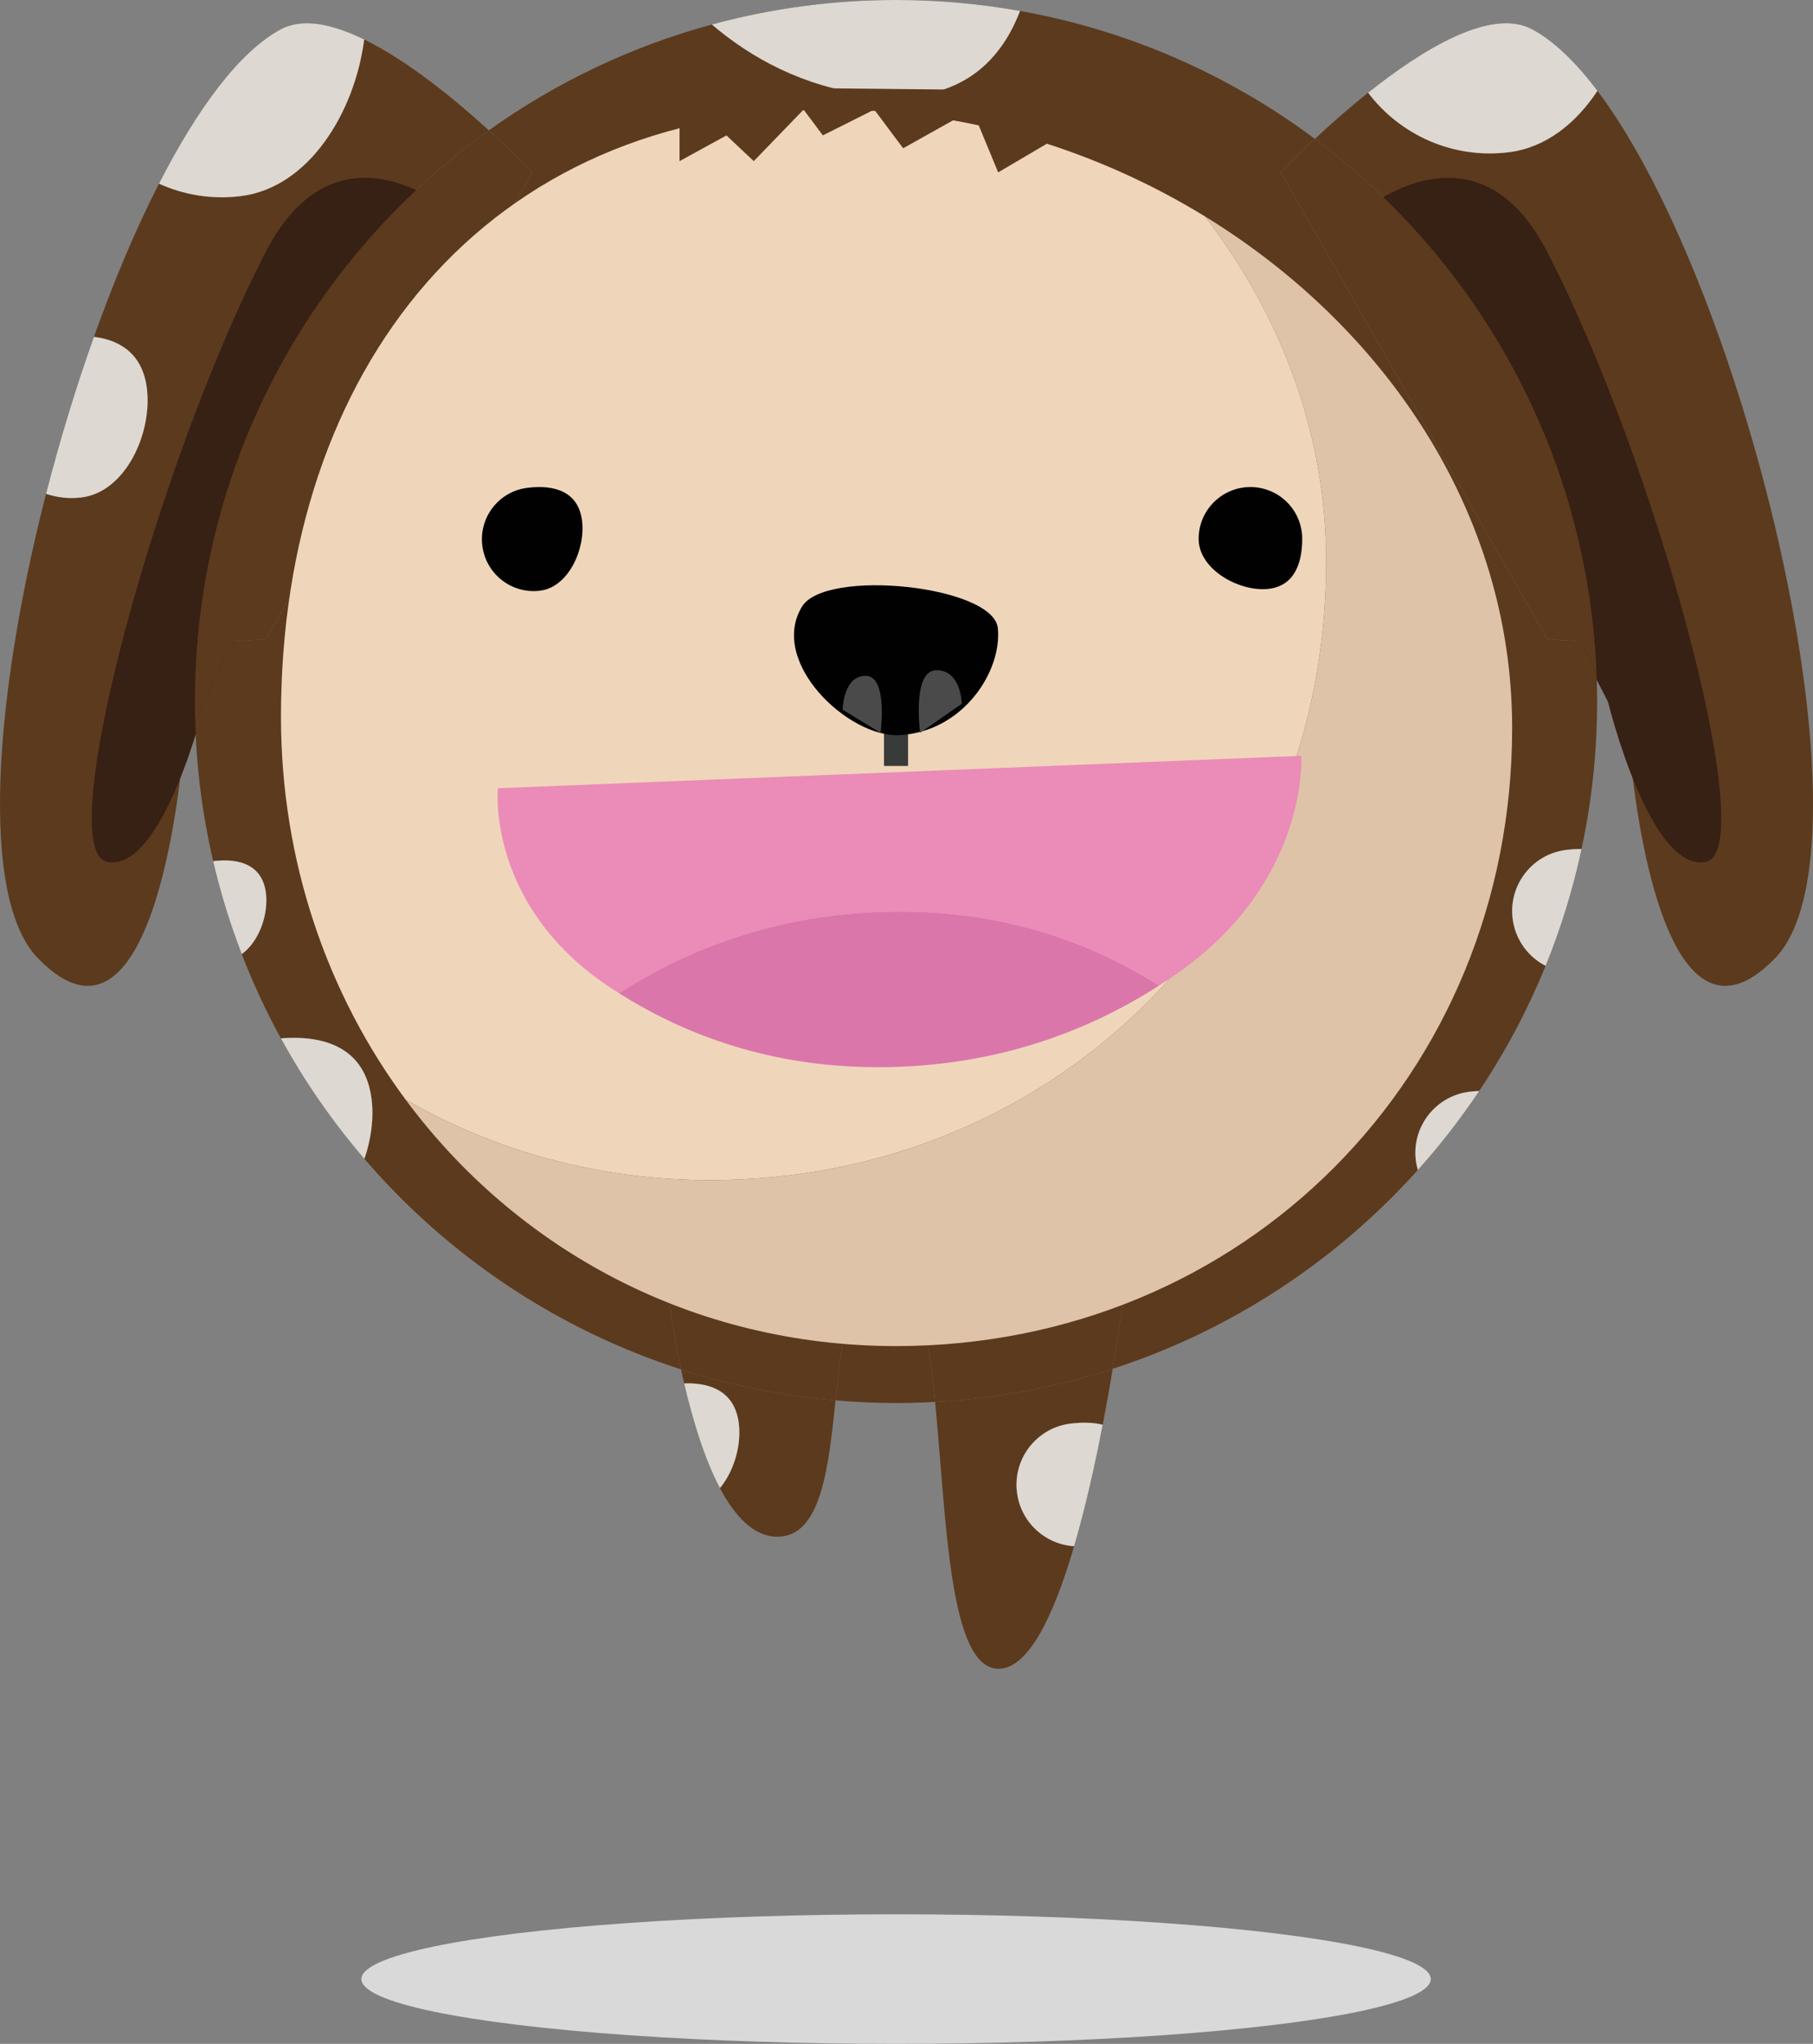 <?xml version="1.0" encoding="iso-8859-1"?>
<!-- Generator: Adobe Illustrator 16.0.0, SVG Export Plug-In . SVG Version: 6.00 Build 0)  -->
<!DOCTYPE svg PUBLIC "-//W3C//DTD SVG 1.1//EN" "http://www.w3.org/Graphics/SVG/1.1/DTD/svg11.dtd">
<svg version="1.1" xmlns="http://www.w3.org/2000/svg" xmlns:xlink="http://www.w3.org/1999/xlink" x="0px" y="0px"
	 width="376.239px" height="423.919px" viewBox="0 0 376.239 423.919" style="enable-background:new 0 0 376.239 423.919;"
	 xml:space="preserve">
<rect x="0" y="0" width="376.239" height="423.919" fill="#808080" stroke="none"/>
<g id="happy">
	<g>
		<path style="fill:#5C3A1D;" d="M101.454,27.037c-6.877-6.266-16.705-14.366-25.877-18.852
			c-1.943,15.096-11.463,30.705-25.533,32.48c-6.037,0.764-11.891-0.23-17.053-2.576c-4.824,9.428-9.387,20.259-13.496,31.771
			c5.867,0.732,10.131,3.904,10.986,10.688c1.158,9.172-4.355,21.465-13.529,22.623c-2.578,0.326-5.086,0.027-7.395-0.746
			c-10.719,41.76-13.945,83.722-1.686,96.328c25,25.709,30.16-43.523,30.16-43.523c0.926-1.92,1.746-3.654,2.488-5.256
			c-0.045-1.486-0.074-2.977-0.074-4.473C40.446,96.65,64.522,53.425,101.454,27.037z"/>
		<path style="fill:#5C3A1D;" d="M331.508,18.842c-4.469,6.772-10.742,11.77-18.344,12.729c-11.66,1.473-22.631-3.598-29.252-12.34
			c-4.186,3.336-8.004,6.734-11.047,9.576c34.211,25.523,56.809,65.738,58.471,111.296c1.396,3.287,3.467,8.082,6.869,15.127
			c0,0,5.16,69.232,30.16,43.523C390.232,176.267,362.848,60.377,331.508,18.842z"/>
		<path style="fill:#5C3A1D;" d="M50.043,40.666c14.07-1.775,23.59-17.385,25.533-32.48c-6.52-3.188-12.709-4.551-17.268-2.125
			c-8.555,4.553-17.295,16.35-25.318,32.029C38.153,40.436,44.006,41.43,50.043,40.666z"/>
		<path style="opacity:0.8;fill:#FFFFFF;" d="M50.043,40.666c14.07-1.775,23.59-17.385,25.533-32.48
			c-6.52-3.188-12.709-4.551-17.268-2.125c-8.555,4.553-17.295,16.35-25.318,32.029C38.153,40.436,44.006,41.43,50.043,40.666z"/>
		<path style="fill:#5C3A1D;" d="M313.164,31.57c7.602-0.959,13.875-5.956,18.344-12.729c-4.49-5.95-9.061-10.376-13.58-12.781
			c-8.484-4.516-22.607,4.083-34.016,13.17C290.533,27.973,301.504,33.043,313.164,31.57z"/>
		<path style="opacity:0.8;fill:#FFFFFF;" d="M313.164,31.57c7.602-0.959,13.875-5.956,18.344-12.729
			c-4.49-5.95-9.061-10.376-13.58-12.781c-8.484-4.516-22.607,4.083-34.016,13.17C290.533,27.973,301.504,33.043,313.164,31.57z"/>
		<path style="fill:#372014;" d="M94.872,44.9c0,0-24.387-22.17-39.65,7.229C32.797,95.318,10.602,176.483,22.247,178.753
			c11.645,2.271,20.311-33.251,20.311-33.251"/>
		<path style="fill:#372014;" d="M281.365,44.9c0,0,24.387-22.17,39.65,7.229c22.424,43.189,44.619,124.354,32.975,126.624
			c-11.645,2.271-20.311-33.251-20.311-33.251"/>
		<ellipse style="fill:#D8D9D8;" cx="185.955" cy="410.481" rx="110.959" ry="13.438"/>
		<path style="fill:#5C3A1D;" d="M141.983,286.937c5.959-0.221,10.545,2.014,11.334,8.268c0.562,4.457-0.943,9.867-3.912,13.447
			c3.158,5.963,7.082,10.064,11.904,10.078c9.084,0.025,10.617-14.203,12.08-28.273c-11.088-0.947-21.818-3.139-32.055-6.432
			C141.54,284.985,141.756,285.956,141.983,286.937z"/>
		<path style="fill:#5C3A1D;" d="M207.225,346.118c6.254,0.02,11.52-11.211,15.682-25.412c-6-0.379-11.08-4.965-11.859-11.152
			c-0.885-7,4.074-13.395,11.076-14.279c2.457-0.309,4.74-0.258,6.715,0.229c0.781-4.041,1.475-7.961,2.082-11.598
			c-11.711,3.803-24.068,6.164-36.869,6.867C196.428,314.901,196.869,346.089,207.225,346.118z"/>
		<path style="fill:#5C3A1D;" d="M321.016,132.451l-55.223-96.697c0,0,2.754-2.912,7.072-6.947
			C255.148,15.59,234.32,6.31,211.68,2.27c-4.145,10.838-13.072,19.867-31.789,17.369c-13.287-1.774-23.883-7.516-32.17-14.554
			c-16.83,4.571-32.451,12.079-46.268,21.952c5.406,4.926,8.99,8.717,8.99,8.717l-55.223,96.697
			c-9.898,1.576-4.93-3.535-14.701,17.523c0.297,9.82,1.562,19.396,3.713,28.636c5.672-0.697,10.232,0.92,10.951,6.605
			c0.562,4.451-1.41,10.07-5.012,12.676c2.328,6.029,5.043,11.865,8.121,17.477c9.828-0.775,17.543,2.484,18.812,12.562
			c0.496,3.926-0.061,8.342-1.486,12.428c17.27,20.066,39.922,35.365,65.715,43.666c-2.418-11.258-3.387-20.904-3.387-20.904h95.998
			c0,0-1.037,8.859-3.025,20.785c24.643-8.002,46.4-22.396,63.314-41.236c-0.182-0.629-0.33-1.273-0.416-1.945
			c-0.883-7.002,4.076-13.395,11.078-14.279c0.711-0.09,1.402-0.141,2.08-0.17c5.422-8.109,10.047-16.795,13.773-25.943
			c-3.621-1.865-6.293-5.422-6.842-9.768c-0.883-7.002,4.076-13.396,11.078-14.279c1.117-0.141,2.193-0.201,3.227-0.188
			c2.111-9.867,3.232-20.099,3.232-30.595c0-1.809-0.045-3.607-0.109-5.398C327.35,130.718,328.902,133.707,321.016,132.451z"/>
		<path style="fill:#5C3A1D;" d="M183.946,263.138c-7.824,0.537-9.158,13.855-10.557,27.318c4.139,0.354,8.324,0.545,12.557,0.545
			c2.721,0,5.421-0.08,8.105-0.229C192.523,275.288,190.199,262.71,183.946,263.138z"/>
		<path style="fill:#5C3A1D;" d="M137.948,263.12c0,0,0.969,9.646,3.387,20.904c10.236,3.293,20.967,5.484,32.055,6.432
			c1.398-13.463,2.732-26.781,10.557-27.318c6.253-0.428,8.578,12.15,10.105,27.635c12.801-0.703,25.158-3.064,36.869-6.867
			c1.988-11.926,3.025-20.785,3.025-20.785H137.948z"/>
		<path style="fill:#5C3A1D;" d="M55.221,132.451l55.223-96.697c0,0-3.584-3.791-8.99-8.717
			C64.522,53.425,40.446,96.65,40.446,145.501c0,1.496,0.029,2.986,0.074,4.473C50.292,128.916,45.323,134.027,55.221,132.451z"/>
		<path style="fill:#5C3A1D;" d="M272.865,28.807c-4.318,4.035-7.072,6.947-7.072,6.947l55.223,96.697
			c7.887,1.256,6.334-1.732,10.32,7.652C329.674,94.544,307.076,54.33,272.865,28.807z"/>
		<path style="fill:#5C3A1D;" d="M16.952,103.171c9.174-1.158,14.688-13.451,13.529-22.623c-0.855-6.783-5.119-9.955-10.986-10.688
			c-3.74,10.477-7.102,21.512-9.938,32.564C11.866,103.199,14.374,103.498,16.952,103.171z"/>
		<path style="opacity:0.8;fill:#FFFFFF;" d="M16.952,103.171c9.174-1.158,14.688-13.451,13.529-22.623
			c-0.855-6.783-5.119-9.955-10.986-10.688c-3.74,10.477-7.102,21.512-9.938,32.564C11.866,103.199,14.374,103.498,16.952,103.171z"
			/>
		<path style="fill:#5C3A1D;" d="M77.106,227.931c-1.27-10.078-8.984-13.338-18.812-12.562c4.904,8.943,10.721,17.314,17.326,24.99
			C77.045,236.272,77.602,231.856,77.106,227.931z"/>
		<path style="opacity:0.8;fill:#FFFFFF;" d="M77.106,227.931c-1.27-10.078-8.984-13.338-18.812-12.562
			c4.904,8.943,10.721,17.314,17.326,24.99C77.045,236.272,77.602,231.856,77.106,227.931z"/>
		<path style="fill:#5C3A1D;" d="M55.184,185.216c-0.719-5.686-5.279-7.303-10.951-6.605c1.539,6.611,3.533,13.049,5.939,19.281
			C53.774,195.286,55.747,189.667,55.184,185.216z"/>
		<path style="opacity:0.8;fill:#FFFFFF;" d="M55.184,185.216c-0.719-5.686-5.279-7.303-10.951-6.605
			c1.539,6.611,3.533,13.049,5.939,19.281C53.774,195.286,55.747,189.667,55.184,185.216z"/>
		<path style="fill:#5C3A1D;" d="M293.818,240.724c0.086,0.672,0.234,1.316,0.416,1.945c4.623-5.146,8.883-10.625,12.742-16.395
			c-0.678,0.029-1.369,0.08-2.08,0.17C297.895,227.329,292.936,233.722,293.818,240.724z"/>
		<path style="opacity:0.8;fill:#FFFFFF;" d="M293.818,240.724c0.086,0.672,0.234,1.316,0.416,1.945
			c4.623-5.146,8.883-10.625,12.742-16.395c-0.678,0.029-1.369,0.08-2.08,0.17C297.895,227.329,292.936,233.722,293.818,240.724z"/>
		<path style="fill:#5C3A1D;" d="M153.317,295.204c-0.789-6.254-5.375-8.488-11.334-8.268c1.771,7.615,4.199,15.635,7.422,21.715
			C152.374,305.071,153.879,299.661,153.317,295.204z"/>
		<path style="opacity:0.8;fill:#FFFFFF;" d="M153.317,295.204c-0.789-6.254-5.375-8.488-11.334-8.268
			c1.771,7.615,4.199,15.635,7.422,21.715C152.374,305.071,153.879,299.661,153.317,295.204z"/>
		<path style="fill:#5C3A1D;" d="M222.123,295.274c-7.002,0.885-11.961,7.279-11.076,14.279c0.779,6.188,5.859,10.773,11.859,11.152
			c2.332-7.953,4.316-16.836,5.932-25.203C226.863,295.017,224.58,294.966,222.123,295.274z"/>
		<path style="opacity:0.8;fill:#FFFFFF;" d="M222.123,295.274c-7.002,0.885-11.961,7.279-11.076,14.279
			c0.779,6.188,5.859,10.773,11.859,11.152c2.332-7.953,4.316-16.836,5.932-25.203C226.863,295.017,224.58,294.966,222.123,295.274z
			"/>
		<path style="fill:#5C3A1D;" d="M324.986,176.284c-7.002,0.883-11.961,7.277-11.078,14.279c0.549,4.346,3.221,7.902,6.842,9.768
			c3.162-7.768,5.672-15.867,7.463-24.234C327.18,176.083,326.104,176.144,324.986,176.284z"/>
		<path style="opacity:0.8;fill:#FFFFFF;" d="M324.986,176.284c-7.002,0.883-11.961,7.277-11.078,14.279
			c0.549,4.346,3.221,7.902,6.842,9.768c3.162-7.768,5.672-15.867,7.463-24.234C327.18,176.083,326.104,176.144,324.986,176.284z"/>
		<path style="fill:#5C3A1D;" d="M211.68,2.27C203.326,0.778,194.727,0,185.946,0c-13.23,0-26.043,1.775-38.225,5.085
			c8.287,7.038,18.883,12.779,32.17,14.554C198.607,22.137,207.535,13.107,211.68,2.27z"/>
		<path style="opacity:0.8;fill:#FFFFFF;" d="M211.68,2.27C203.326,0.778,194.727,0,185.946,0c-13.23,0-26.043,1.775-38.225,5.085
			c8.287,7.038,18.883,12.779,32.17,14.554C198.607,22.137,207.535,13.107,211.68,2.27z"/>
		<path style="fill:#DFC3A8;" d="M250.084,44.9c15.629,20.309,25.131,44.869,25.131,71.632c0,72.091-55.766,128.23-127.859,128.23
			c-23.213,0-44.705-6.066-63.186-16.689c23.037,31.078,59.566,51.117,101.777,51.117c72.091,0,127.859-56.139,127.859-128.23
			C313.807,106.294,287.354,67.761,250.084,44.9z"/>
		<path style="fill:#EFD6BA;" d="M275.215,116.533c0-26.764-9.502-51.324-25.131-71.632c-22.885-14.039-49.848-22.17-77.275-22.17
			c-72.096,0-114.5,53.828-114.5,125.923c0,29.884,9.551,57.417,25.861,79.419c18.48,10.623,39.973,16.689,63.186,16.689
			C219.449,244.763,275.215,188.624,275.215,116.533z"/>
		
			<line style="fill:none;stroke:#393A3A;stroke-width:5;stroke-miterlimit:10;" x1="185.946" y1="139.087" x2="185.946" y2="158.867"/>
		<path style="fill:#010101;" d="M270.24,111.767c0,5.936-2.238,10.434-8.176,10.434c-5.936,0-13.32-4.498-13.32-10.434
			c0-5.938,4.814-10.748,10.75-10.748C265.428,101.019,270.24,105.83,270.24,111.767z"/>
		<path style="fill:#010101;" d="M109.409,101.185c5.889-0.742,10.633,0.916,11.377,6.807c0.742,5.887-2.797,13.779-8.686,14.521
			c-5.889,0.744-11.266-3.43-12.008-9.318C99.348,107.306,103.518,101.929,109.409,101.185z"/>
		<path style="fill:#010101;" d="M186.754,152.476c-10.584,0.631-27.33-15.131-20.322-26.656c4.861-7.994,39.759-4.363,40.644,4.473
			S200.008,151.685,186.754,152.476z"/>
		<path style="fill:#4A4A4B;" d="M174.87,147.205c0,0,0.072-7.033,4.77-7.033c4.699,0,3.094,11.826,3.094,11.826"/>
		<path style="fill:#4A4A4B;" d="M199.586,145.966c0,0-0.08-6.963-5.24-6.963c-5.162,0-3.396,12.994-3.396,12.994"/>
		<polyline style="fill:#5C3A1D;" points="141.022,26.592 141.022,33.421 150.756,28.088 156.424,33.421 166.762,22.73 
			170.756,28.076 181.424,22.73 187.424,30.754 201.756,22.73 207.143,35.754 221.869,27.088 210.943,18.732 149.756,18.088 		"/>
		<g>
			<path style="fill:#EB8BB8;" d="M240.535,204.415c1.379-0.887,2.736-1.785,4.043-2.709c27.174-19.17,25.465-44.943,25.465-44.943
				l-166.73,6.728c0,0-2.418,24.162,23.07,41.166c0.674,0.449,1.371,0.891,2.068,1.33c14.082-9.047,31.887-15.992,53.852-16.846
				C206.607,188.198,225.822,195.101,240.535,204.415z"/>
			<path style="fill:#DB76AB;" d="M186.684,221.261c21.964-0.854,39.769-7.799,53.851-16.846
				c-14.713-9.314-33.928-16.217-58.232-15.273c-21.965,0.854-39.77,7.799-53.852,16.846
				C143.165,215.302,162.379,222.204,186.684,221.261z"/>
		</g>
	</g>
</g>
<g id="Layer_1">
</g>
</svg>

